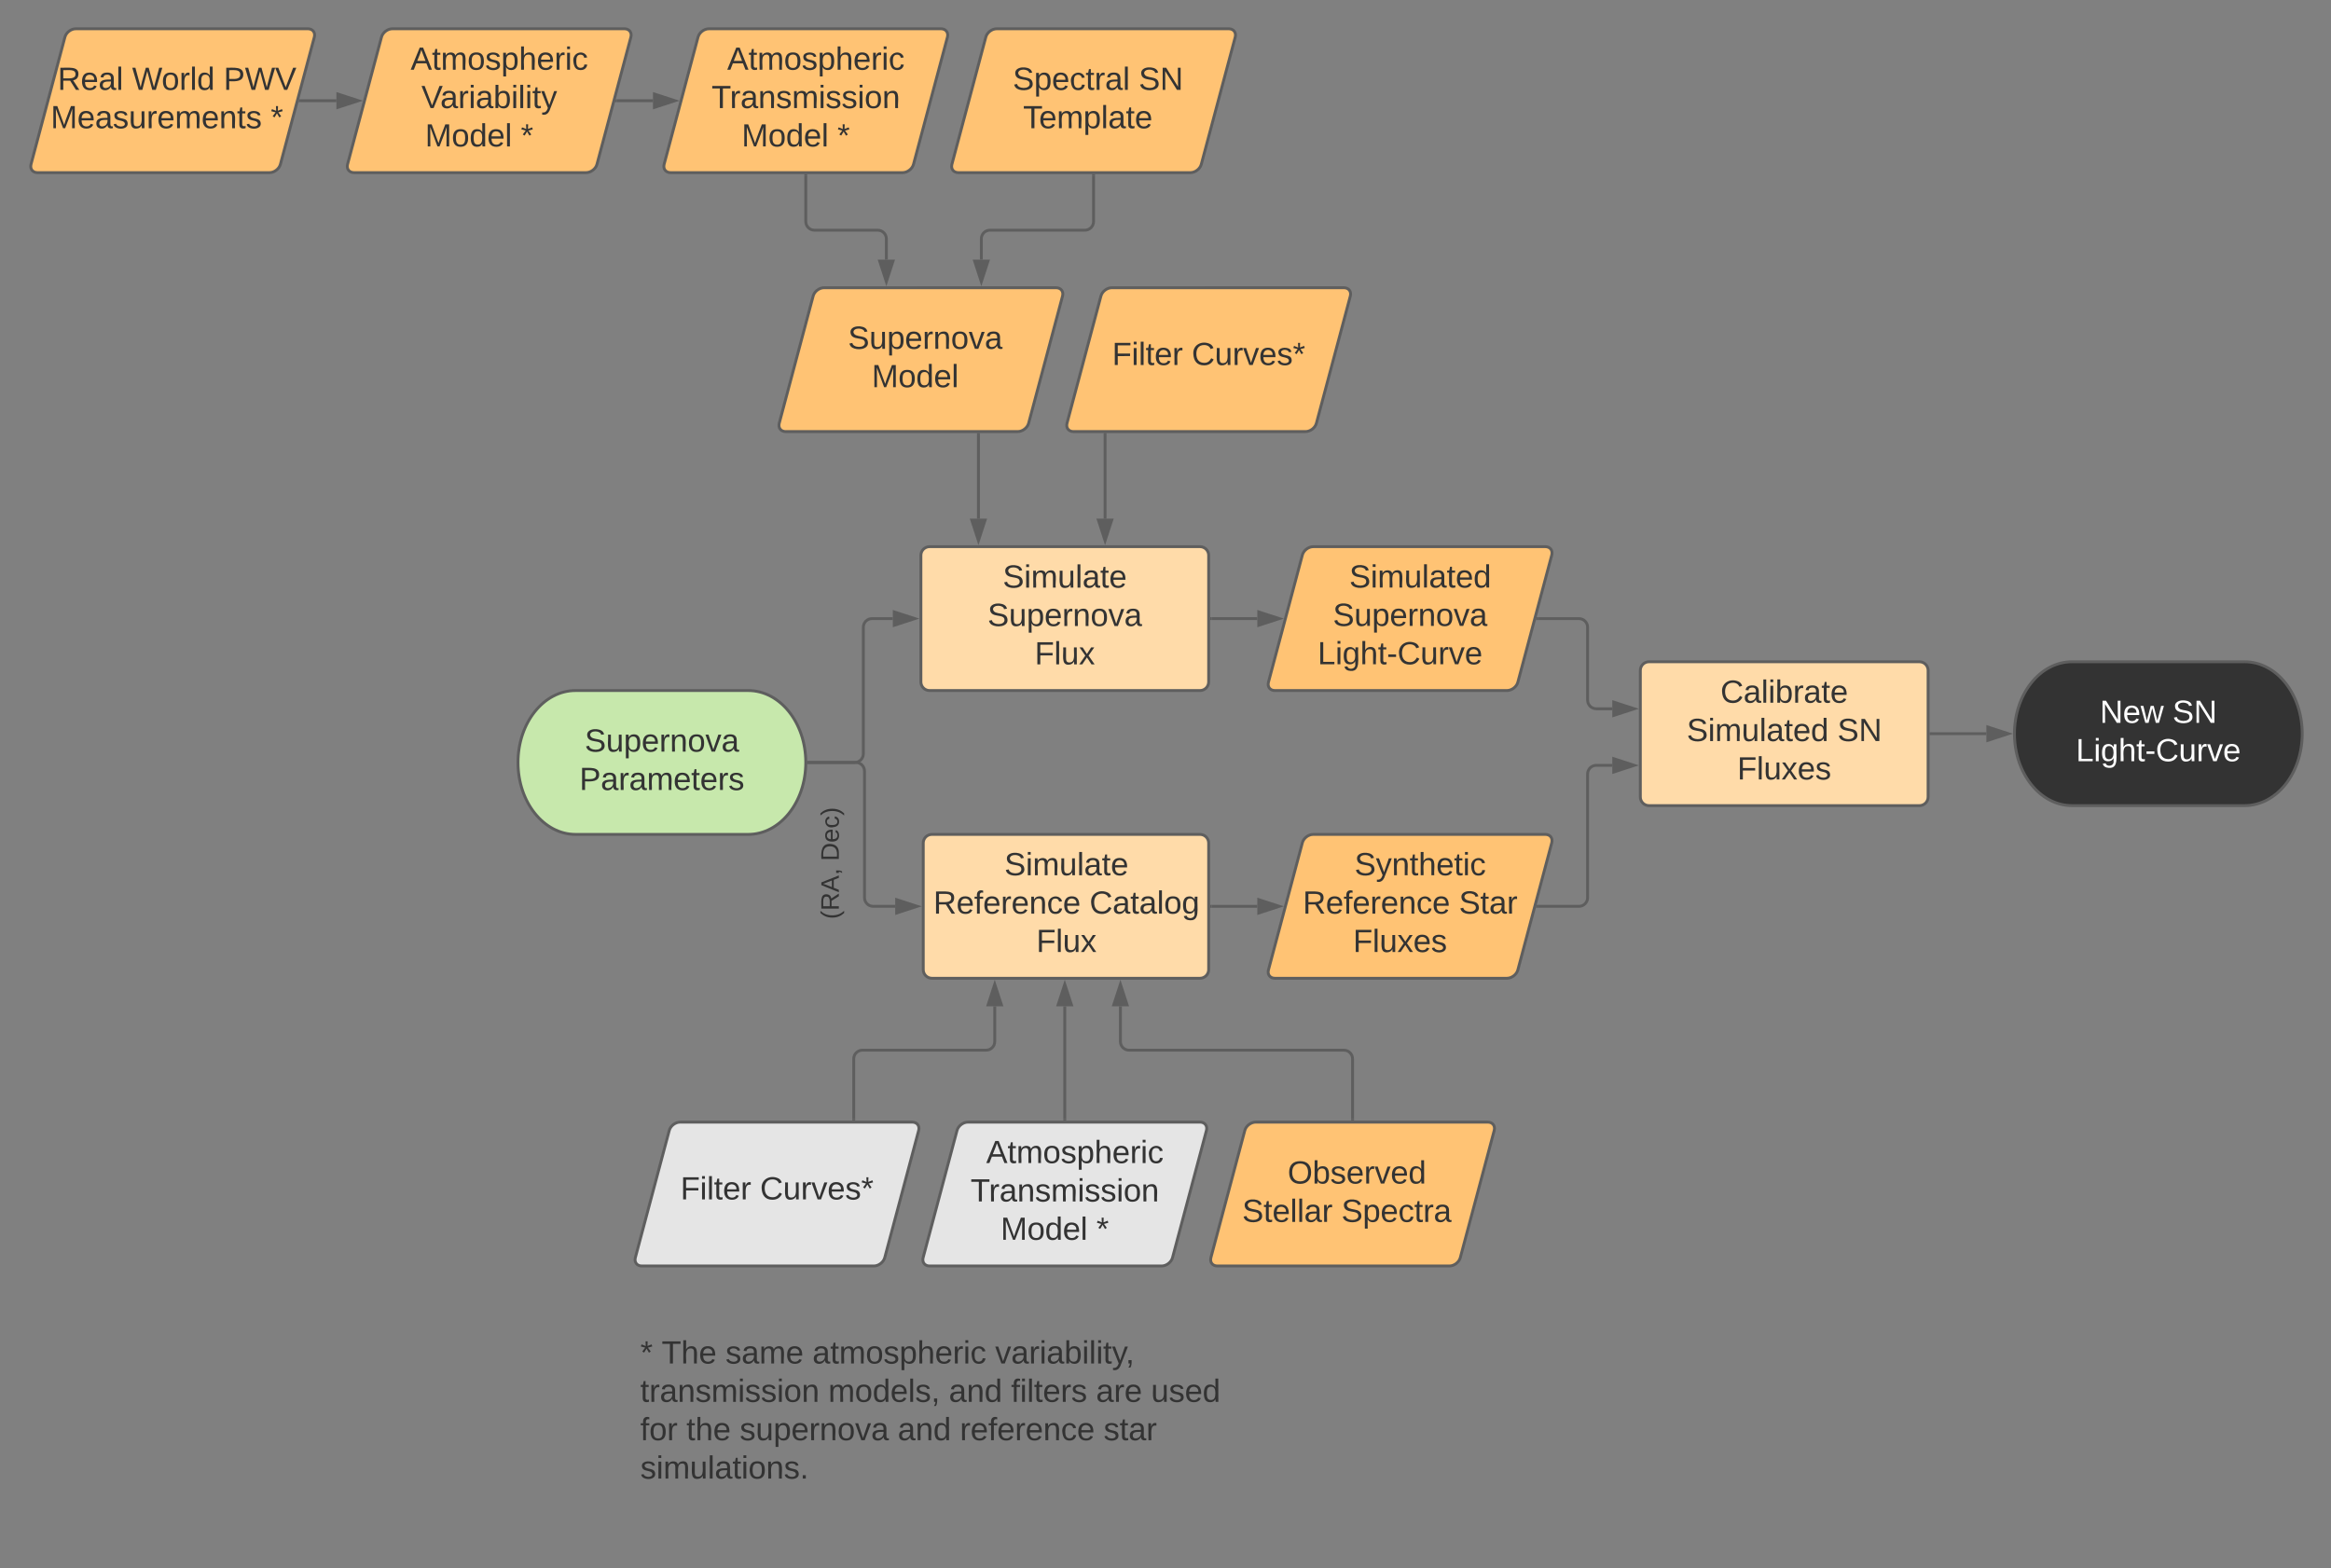 <svg xmlns="http://www.w3.org/2000/svg" xmlns:xlink="http://www.w3.org/1999/xlink" xmlns:lucid="lucid" width="1620" height="1090"><rect width="100%" height="100%" fill="#808080" stroke="none"/><g transform="translate(-140 -1520)" lucid:page-tab-id="1rd3XciQznUB"><path d="M705.12 1725.8c.85-3.2 4.23-5.8 7.55-5.8H874c3.3 0 5.3 2.6 4.45 5.8l-23.57 88.4c-.85 3.2-4.23 5.8-7.55 5.8H686c-3.3 0-5.3-2.6-4.45-5.8z" stroke="#5e5e5e" stroke-width="2" fill="#ffc374"/><use xlink:href="#a" transform="matrix(1,0,0,1,685,1725) translate(44.332 37.465)"/><use xlink:href="#b" transform="matrix(1,0,0,1,685,1725) translate(60.82 64.132)"/><path d="M820 1822v58.5" stroke="#5e5e5e" stroke-width="2" fill="none"/><path d="M821 1822.03h-2V1821h2z" fill="#5e5e5e"/><path d="M820 1895.76l-4.64-14.26h9.28z" stroke="#5e5e5e" stroke-width="2" fill="#5e5e5e"/><path d="M825.12 1545.8c.85-3.2 4.23-5.8 7.55-5.8H994c3.3 0 5.3 2.6 4.45 5.8l-23.57 88.4c-.85 3.2-4.23 5.8-7.55 5.8H806c-3.3 0-5.3-2.6-4.45-5.8z" stroke="#5e5e5e" stroke-width="2" fill="#ffc374"/><use xlink:href="#c" transform="matrix(1,0,0,1,805,1545) translate(38.838 37.465)"/><use xlink:href="#d" transform="matrix(1,0,0,1,805,1545) translate(126.369 37.465)"/><use xlink:href="#e" transform="matrix(1,0,0,1,805,1545) translate(46.036 64.132)"/><path d="M900 1642v32c0 3.3-2.7 6-6 6h-66c-3.3 0-6 2.7-6 6v14.5" stroke="#5e5e5e" stroke-width="2" fill="none"/><path d="M901 1642.03h-2V1641h2z" fill="#5e5e5e"/><path d="M822 1715.76l-4.64-14.26h9.28z" stroke="#5e5e5e" stroke-width="2" fill="#5e5e5e"/><path d="M781.64 2106c0-3.3 2.7-6 6-6H974c3.3 0 6 2.7 6 6v88c0 3.3-2.7 6-6 6H787.64c-3.3 0-6-2.7-6-6z" stroke="#5e5e5e" stroke-width="2" fill="#ffdba9"/><use xlink:href="#f" transform="matrix(1,0,0,1,786.644,2105) translate(51.383 23.403)"/><use xlink:href="#g" transform="matrix(1,0,0,1,786.644,2105) translate(2.031 50.069)"/><use xlink:href="#h" transform="matrix(1,0,0,1,786.644,2105) translate(110.549 50.069)"/><use xlink:href="#i" transform="matrix(1,0,0,1,786.644,2105) translate(73.574 76.736)"/><path d="M780 1906c0-3.3 2.7-6 6-6h188c3.3 0 6 2.7 6 6v88c0 3.3-2.7 6-6 6H786c-3.3 0-6-2.7-6-6z" stroke="#5e5e5e" stroke-width="2" fill="#ffdba9"/><use xlink:href="#j" transform="matrix(1,0,0,1,785,1905) translate(51.883 23.465)"/><use xlink:href="#k" transform="matrix(1,0,0,1,785,1905) translate(41.327 50.132)"/><use xlink:href="#l" transform="matrix(1,0,0,1,785,1905) translate(74.074 76.799)"/><path d="M702 2050h32c3.3 0 6-2.7 6-6v-88c0-3.3 2.7-6 6-6h14.5" stroke="#5e5e5e" stroke-width="2" fill="none"/><path d="M702.03 2051h-1.08l.05-1-.03-1h1.06z" fill="#5e5e5e"/><path d="M775.76 1950l-14.26 4.64v-9.28z" stroke="#5e5e5e" stroke-width="2" fill="#5e5e5e"/><path d="M1280 1986c0-3.3 2.7-6 6-6h188c3.3 0 6 2.7 6 6v88c0 3.3-2.7 6-6 6h-188c-3.3 0-6-2.7-6-6z" stroke="#5e5e5e" stroke-width="2" fill="#ffdba9"/><use xlink:href="#m" transform="matrix(1,0,0,1,1285,1985) translate(50.679 23.465)"/><use xlink:href="#n" transform="matrix(1,0,0,1,1285,1985) translate(27.222 50.132)"/><use xlink:href="#o" transform="matrix(1,0,0,1,1285,1985) translate(131.975 50.132)"/><use xlink:href="#p" transform="matrix(1,0,0,1,1285,1985) translate(62.346 76.799)"/><path d="M982 1950h31.8" stroke="#5e5e5e" stroke-width="2" fill="none"/><path d="M982.03 1951H981v-2h1.03z" fill="#5e5e5e"/><path d="M1029.06 1950l-14.26 4.64v-9.28z" stroke="#5e5e5e" stroke-width="2" fill="#5e5e5e"/><path d="M1208.7 2150h28.65c3.3 0 6-2.7 6-6v-86c0-3.3 2.7-6 6-6h11.15" stroke="#5e5e5e" stroke-width="2" fill="none"/><path d="M1208.73 2151h-1.3l.54-2h.76z" fill="#5e5e5e"/><path d="M1275.76 2052l-14.26 4.64v-9.28z" stroke="#5e5e5e" stroke-width="2" fill="#5e5e5e"/><path d="M1700 1980c22.1 0 40 22.4 40 50s-17.9 50-40 50h-120c-22.1 0-40-22.4-40-50s17.9-50 40-50z" stroke="#5e5e5e" stroke-width="2" fill="#333"/><use xlink:href="#q" transform="matrix(1,0,0,1,1545,1985) translate(54.357 37.465)"/><use xlink:href="#r" transform="matrix(1,0,0,1,1545,1985) translate(104.851 37.465)"/><use xlink:href="#s" transform="matrix(1,0,0,1,1545,1985) translate(37.721 64.132)"/><path d="M1482 2030h38.5" stroke="#5e5e5e" stroke-width="2" fill="none"/><path d="M1482.03 2031H1481v-2h1.03z" fill="#5e5e5e"/><path d="M1535.76 2030l-14.26 4.64v-9.28z" stroke="#5e5e5e" stroke-width="2" fill="#5e5e5e"/><path d="M1045.12 2105.8c.85-3.2 4.23-5.8 7.55-5.8H1214c3.3 0 5.3 2.6 4.45 5.8l-23.57 88.4c-.85 3.2-4.23 5.8-7.55 5.8H1026c-3.3 0-5.3-2.6-4.45-5.8z" stroke="#5e5e5e" stroke-width="2" fill="#ffc374"/><use xlink:href="#t" transform="matrix(1,0,0,1,1025,2105) translate(56.357 23.403)"/><use xlink:href="#g" transform="matrix(1,0,0,1,1025,2105) translate(20.406 50.069)"/><use xlink:href="#u" transform="matrix(1,0,0,1,1025,2105) translate(128.925 50.069)"/><use xlink:href="#p" transform="matrix(1,0,0,1,1025,2105) translate(55.351 76.736)"/><path d="M982 2150h31.8" stroke="#5e5e5e" stroke-width="2" fill="none"/><path d="M982.03 2151H981v-2h1.03z" fill="#5e5e5e"/><path d="M1029.06 2150l-14.26 4.64v-9.28z" stroke="#5e5e5e" stroke-width="2" fill="#5e5e5e"/><path d="M1045.12 1905.8c.85-3.2 4.23-5.8 7.55-5.8H1214c3.3 0 5.3 2.6 4.45 5.8l-23.57 88.4c-.85 3.2-4.23 5.8-7.55 5.8H1026c-3.3 0-5.3-2.6-4.45-5.8z" stroke="#5e5e5e" stroke-width="2" fill="#ffc374"/><use xlink:href="#v" transform="matrix(1,0,0,1,1025,1905) translate(52.715 23.403)"/><use xlink:href="#w" transform="matrix(1,0,0,1,1025,1905) translate(41.332 50.069)"/><use xlink:href="#x" transform="matrix(1,0,0,1,1025,1905) translate(30.721 76.736)"/><path d="M1208.7 1950h28.65c3.3 0 6 2.7 6 6v50.67c0 3.3 2.7 6 6 6h11.15" stroke="#5e5e5e" stroke-width="2" fill="none"/><path d="M1208.73 1951h-1.3l.54-2h.76z" fill="#5e5e5e"/><path d="M1275.76 2012.67l-14.26 4.63v-9.27z" stroke="#5e5e5e" stroke-width="2" fill="#5e5e5e"/><path d="M405.12 1545.8c.85-3.2 4.23-5.8 7.55-5.8H574c3.3 0 5.3 2.6 4.45 5.8l-23.57 88.4c-.85 3.2-4.23 5.8-7.55 5.8H386c-3.3 0-5.3-2.6-4.45-5.8z" stroke="#5e5e5e" stroke-width="2" fill="#ffc374"/><use xlink:href="#y" transform="matrix(1,0,0,1,385,1545) translate(40.369 23.465)"/><use xlink:href="#z" transform="matrix(1,0,0,1,385,1545) translate(47.845 50.132)"/><use xlink:href="#A" transform="matrix(1,0,0,1,385,1545) translate(50.412 76.799)"/><use xlink:href="#B" transform="matrix(1,0,0,1,385,1545) translate(116.956 76.799)"/><path d="M568.7 1590h25.1" stroke="#5e5e5e" stroke-width="2" fill="none"/><path d="M568.73 1591h-1.3l.54-2h.76z" fill="#5e5e5e"/><path d="M609.06 1590l-14.26 4.64v-9.28z" stroke="#5e5e5e" stroke-width="2" fill="#5e5e5e"/><path d="M702 2050h32.82c3.32 0 6 2.7 6 6v88c0 3.3 2.7 6 6 6h15.32" stroke="#5e5e5e" stroke-width="2" fill="none"/><path d="M702.03 2051h-1.08l.05-1-.03-1h1.06z" fill="#5e5e5e"/><path d="M777.4 2150l-14.26 4.64v-9.28z" stroke="#5e5e5e" stroke-width="2" fill="#5e5e5e"/><path d="M706 2180c-3.3 0-6-2.7-6-6v-108c0-3.3 2.7-6 6-6h28c3.3 0 6 2.7 6 6v108c0 3.3-2.7 6-6 6z" stroke="#000" stroke-opacity="0" stroke-width="2" fill="#fff" fill-opacity="0"/><use xlink:href="#C" transform="matrix(6.123233995736766e-17,-1,1,6.123233995736766e-17,705,2175) translate(16.086 17.972)"/><use xlink:href="#D" transform="matrix(6.123233995736766e-17,-1,1,6.123233995736766e-17,705,2175) translate(56.481 17.972)"/><path d="M660 2000c22.1 0 40 22.4 40 50s-17.9 50-40 50H540c-22.1 0-40-22.4-40-50s17.9-50 40-50z" stroke="#5e5e5e" stroke-width="2" fill="#c7e8ac"/><use xlink:href="#a" transform="matrix(1,0,0,1,505,2005) translate(41.332 37.465)"/><use xlink:href="#E" transform="matrix(1,0,0,1,505,2005) translate(37.69 64.132)"/><path d="M1005.12 2305.8c.85-3.2 4.23-5.8 7.55-5.8H1174c3.3 0 5.3 2.6 4.45 5.8l-23.57 88.4c-.85 3.2-4.23 5.8-7.55 5.8H986c-3.3 0-5.3-2.6-4.45-5.8z" stroke="#5e5e5e" stroke-width="2" fill="#ffc374"/><use xlink:href="#F" transform="matrix(1,0,0,1,985,2305) translate(49.888 37.684)"/><use xlink:href="#G" transform="matrix(1,0,0,1,985,2305) translate(18.289 64.351)"/><use xlink:href="#H" transform="matrix(1,0,0,1,985,2305) translate(87.24 64.351)"/><path d="M1080 2298v-42c0-3.3-2.7-6-6-6H924.67c-3.32 0-6-2.7-6-6v-24.5" stroke="#5e5e5e" stroke-width="2" fill="none"/><path d="M1081 2299h-2v-1.03h2z" fill="#5e5e5e"/><path d="M918.67 2204.24l4.63 14.26h-9.27z" stroke="#5e5e5e" stroke-width="2" fill="#5e5e5e"/><path d="M580 2426c0-3.3 2.7-6 6-6h428c3.3 0 6 2.7 6 6v158c0 3.3-2.7 6-6 6H586c-3.3 0-6-2.7-6-6z" stroke="#000" stroke-opacity="0" stroke-width="2" fill="#fff" fill-opacity="0"/><use xlink:href="#I" transform="matrix(1,0,0,1,585,2425) translate(0 42.778)"/><use xlink:href="#J" transform="matrix(1,0,0,1,585,2425) translate(14.815 42.778)"/><use xlink:href="#K" transform="matrix(1,0,0,1,585,2425) translate(59.198 42.778)"/><use xlink:href="#L" transform="matrix(1,0,0,1,585,2425) translate(119.63 42.778)"/><use xlink:href="#M" transform="matrix(1,0,0,1,585,2425) translate(246.605 42.778)"/><use xlink:href="#N" transform="matrix(1,0,0,1,585,2425) translate(0 69.444)"/><use xlink:href="#O" transform="matrix(1,0,0,1,585,2425) translate(130.617 69.444)"/><use xlink:href="#P" transform="matrix(1,0,0,1,585,2425) translate(214.444 69.444)"/><use xlink:href="#Q" transform="matrix(1,0,0,1,585,2425) translate(257.654 69.444)"/><use xlink:href="#R" transform="matrix(1,0,0,1,585,2425) translate(316.728 69.444)"/><use xlink:href="#S" transform="matrix(1,0,0,1,585,2425) translate(354.938 69.444)"/><use xlink:href="#T" transform="matrix(1,0,0,1,585,2425) translate(0 96.111)"/><use xlink:href="#U" transform="matrix(1,0,0,1,585,2425) translate(32.037 96.111)"/><use xlink:href="#V" transform="matrix(1,0,0,1,585,2425) translate(69.074 96.111)"/><use xlink:href="#P" transform="matrix(1,0,0,1,585,2425) translate(178.889 96.111)"/><use xlink:href="#W" transform="matrix(1,0,0,1,585,2425) translate(222.099 96.111)"/><use xlink:href="#X" transform="matrix(1,0,0,1,585,2425) translate(321.975 96.111)"/><use xlink:href="#Y" transform="matrix(1,0,0,1,585,2425) translate(0 122.778)"/><path d="M805.12 2305.8c.85-3.2 4.23-5.8 7.55-5.8H974c3.3 0 5.3 2.6 4.45 5.8l-23.57 88.4c-.85 3.2-4.23 5.8-7.55 5.8H786c-3.3 0-5.3-2.6-4.45-5.8z" stroke="#5e5e5e" stroke-width="2" fill="#e5e5e5"/><g><use xlink:href="#Z" transform="matrix(1,0,0,1,785,2305) translate(40.369 23.465)"/><use xlink:href="#aa" transform="matrix(1,0,0,1,785,2305) translate(29.511 50.132)"/><use xlink:href="#ab" transform="matrix(1,0,0,1,785,2305) translate(50.412 76.799)"/><use xlink:href="#B" transform="matrix(1,0,0,1,785,2305) translate(116.956 76.799)"/></g><path d="M880 2298v-78.5" stroke="#5e5e5e" stroke-width="2" fill="none"/><path d="M881 2299h-2v-1.03h2z" fill="#5e5e5e"/><path d="M880 2204.24l4.64 14.26h-9.28z" stroke="#5e5e5e" stroke-width="2" fill="#5e5e5e"/><path d="M625.12 1545.8c.85-3.2 4.23-5.8 7.55-5.8H794c3.3 0 5.3 2.6 4.45 5.8l-23.57 88.4c-.85 3.2-4.23 5.8-7.55 5.8H606c-3.3 0-5.3-2.6-4.45-5.8z" stroke="#5e5e5e" stroke-width="2" fill="#ffc374"/><g><use xlink:href="#Z" transform="matrix(1,0,0,1,605,1545) translate(40.369 23.465)"/><use xlink:href="#aa" transform="matrix(1,0,0,1,605,1545) translate(29.511 50.132)"/><use xlink:href="#ab" transform="matrix(1,0,0,1,605,1545) translate(50.412 76.799)"/><use xlink:href="#B" transform="matrix(1,0,0,1,605,1545) translate(116.956 76.799)"/></g><path d="M185.12 1545.8c.85-3.2 4.23-5.8 7.55-5.8H354c3.3 0 5.3 2.6 4.45 5.8l-23.57 88.4c-.85 3.2-4.23 5.8-7.55 5.8H166c-3.3 0-5.3-2.6-4.45-5.8z" stroke="#5e5e5e" stroke-width="2" fill="#ffc374"/><g><use xlink:href="#ac" transform="matrix(1,0,0,1,165,1545) translate(15.073 37.465)"/><use xlink:href="#ad" transform="matrix(1,0,0,1,165,1545) translate(66.801 37.465)"/><use xlink:href="#ae" transform="matrix(1,0,0,1,165,1545) translate(130.382 37.465)"/><use xlink:href="#af" transform="matrix(1,0,0,1,165,1545) translate(10.233 64.132)"/><use xlink:href="#ag" transform="matrix(1,0,0,1,165,1545) translate(163.135 64.132)"/></g><path d="M348.7 1590h25.1" stroke="#5e5e5e" stroke-width="2" fill="none"/><path d="M348.73 1591h-1.3l.54-2h.76z" fill="#5e5e5e"/><path d="M389.06 1590l-14.26 4.64v-9.28z" stroke="#5e5e5e" stroke-width="2" fill="#5e5e5e"/><path d="M700 1642v32c0 3.3 2.7 6 6 6h44c3.3 0 6 2.7 6 6v14.5" stroke="#5e5e5e" stroke-width="2" fill="none"/><path d="M701 1642.03h-2V1641h2z" fill="#5e5e5e"/><path d="M756 1715.76l-4.64-14.26h9.28z" stroke="#5e5e5e" stroke-width="2" fill="#5e5e5e"/><path d="M905.12 1725.8c.85-3.2 4.23-5.8 7.55-5.8H1074c3.3 0 5.3 2.6 4.45 5.8l-23.57 88.4c-.85 3.2-4.23 5.8-7.55 5.8H886c-3.3 0-5.3-2.6-4.45-5.8z" stroke="#5e5e5e" stroke-width="2" fill="#ffc374"/><g><use xlink:href="#ah" transform="matrix(1,0,0,1,885,1725) translate(27.906 48.715)"/><use xlink:href="#ai" transform="matrix(1,0,0,1,885,1725) translate(83.215 48.715)"/></g><path d="M908 1822v58.5" stroke="#5e5e5e" stroke-width="2" fill="none"/><path d="M909 1822.03h-2V1821h2z" fill="#5e5e5e"/><path d="M908 1895.76l-4.64-14.26h9.28z" stroke="#5e5e5e" stroke-width="2" fill="#5e5e5e"/><path d="M605.12 2305.8c.85-3.2 4.23-5.8 7.55-5.8H774c3.3 0 5.3 2.6 4.45 5.8l-23.57 88.4c-.85 3.2-4.23 5.8-7.55 5.8H586c-3.3 0-5.3-2.6-4.45-5.8z" stroke="#5e5e5e" stroke-width="2" fill="#e5e5e5"/><g><use xlink:href="#ah" transform="matrix(1,0,0,1,585,2305) translate(27.906 48.715)"/><use xlink:href="#ai" transform="matrix(1,0,0,1,585,2305) translate(83.215 48.715)"/></g><path d="M733.33 2298v-42c0-3.3 2.7-6 6-6h86c3.32 0 6-2.7 6-6v-24.5" stroke="#5e5e5e" stroke-width="2" fill="none"/><path d="M734.33 2299h-2v-1.03h2z" fill="#5e5e5e"/><path d="M831.33 2204.24l4.64 14.26h-9.27z" stroke="#5e5e5e" stroke-width="2" fill="#5e5e5e"/><defs><path fill="#333" d="M185-189c-5-48-123-54-124 2 14 75 158 14 163 119 3 78-121 87-175 55-17-10-28-26-33-46l33-7c5 56 141 63 141-1 0-78-155-14-162-118-5-82 145-84 179-34 5 7 8 16 11 25" id="aj"/><path fill="#333" d="M84 4C-5 8 30-112 23-190h32v120c0 31 7 50 39 49 72-2 45-101 50-169h31l1 190h-30c-1-10 1-25-2-33-11 22-28 36-60 37" id="ak"/><path fill="#333" d="M115-194c55 1 70 41 70 98S169 2 115 4C84 4 66-9 55-30l1 105H24l-1-265h31l2 30c10-21 28-34 59-34zm-8 174c40 0 45-34 45-75s-6-73-45-74c-42 0-51 32-51 76 0 43 10 73 51 73" id="al"/><path fill="#333" d="M100-194c63 0 86 42 84 106H49c0 40 14 67 53 68 26 1 43-12 49-29l28 8c-11 28-37 45-77 45C44 4 14-33 15-96c1-61 26-98 85-98zm52 81c6-60-76-77-97-28-3 7-6 17-6 28h103" id="am"/><path fill="#333" d="M114-163C36-179 61-72 57 0H25l-1-190h30c1 12-1 29 2 39 6-27 23-49 58-41v29" id="an"/><path fill="#333" d="M117-194c89-4 53 116 60 194h-32v-121c0-31-8-49-39-48C34-167 62-67 57 0H25l-1-190h30c1 10-1 24 2 32 11-22 29-35 61-36" id="ao"/><path fill="#333" d="M100-194c62-1 85 37 85 99 1 63-27 99-86 99S16-35 15-95c0-66 28-99 85-99zM99-20c44 1 53-31 53-75 0-43-8-75-51-75s-53 32-53 75 10 74 51 75" id="ap"/><path fill="#333" d="M108 0H70L1-190h34L89-25l56-165h34" id="aq"/><path fill="#333" d="M141-36C126-15 110 5 73 4 37 3 15-17 15-53c-1-64 63-63 125-63 3-35-9-54-41-54-24 1-41 7-42 31l-33-3c5-37 33-52 76-52 45 0 72 20 72 64v82c-1 20 7 32 28 27v20c-31 9-61-2-59-35zM48-53c0 20 12 33 32 33 41-3 63-29 60-74-43 2-92-5-92 41" id="ar"/><g id="a"><use transform="matrix(0.062,0,0,0.062,0,0)" xlink:href="#aj"/><use transform="matrix(0.062,0,0,0.062,14.815,0)" xlink:href="#ak"/><use transform="matrix(0.062,0,0,0.062,27.16,0)" xlink:href="#al"/><use transform="matrix(0.062,0,0,0.062,39.506,0)" xlink:href="#am"/><use transform="matrix(0.062,0,0,0.062,51.852,0)" xlink:href="#an"/><use transform="matrix(0.062,0,0,0.062,59.198,0)" xlink:href="#ao"/><use transform="matrix(0.062,0,0,0.062,71.543,0)" xlink:href="#ap"/><use transform="matrix(0.062,0,0,0.062,83.889,0)" xlink:href="#aq"/><use transform="matrix(0.062,0,0,0.062,95,0)" xlink:href="#ar"/></g><path fill="#333" d="M240 0l2-218c-23 76-54 145-80 218h-23L58-218 59 0H30v-248h44l77 211c21-75 51-140 76-211h43V0h-30" id="as"/><path fill="#333" d="M85-194c31 0 48 13 60 33l-1-100h32l1 261h-30c-2-10 0-23-3-31C134-8 116 4 85 4 32 4 16-35 15-94c0-66 23-100 70-100zm9 24c-40 0-46 34-46 75 0 40 6 74 45 74 42 0 51-32 51-76 0-42-9-74-50-73" id="at"/><path fill="#333" d="M24 0v-261h32V0H24" id="au"/><g id="b"><use transform="matrix(0.062,0,0,0.062,0,0)" xlink:href="#as"/><use transform="matrix(0.062,0,0,0.062,18.457,0)" xlink:href="#ap"/><use transform="matrix(0.062,0,0,0.062,30.802,0)" xlink:href="#at"/><use transform="matrix(0.062,0,0,0.062,43.148,0)" xlink:href="#am"/><use transform="matrix(0.062,0,0,0.062,55.494,0)" xlink:href="#au"/></g><path fill="#333" d="M96-169c-40 0-48 33-48 73s9 75 48 75c24 0 41-14 43-38l32 2c-6 37-31 61-74 61-59 0-76-41-82-99-10-93 101-131 147-64 4 7 5 14 7 22l-32 3c-4-21-16-35-41-35" id="av"/><path fill="#333" d="M59-47c-2 24 18 29 38 22v24C64 9 27 4 27-40v-127H5v-23h24l9-43h21v43h35v23H59v120" id="aw"/><g id="c"><use transform="matrix(0.062,0,0,0.062,0,0)" xlink:href="#aj"/><use transform="matrix(0.062,0,0,0.062,14.815,0)" xlink:href="#al"/><use transform="matrix(0.062,0,0,0.062,27.16,0)" xlink:href="#am"/><use transform="matrix(0.062,0,0,0.062,39.506,0)" xlink:href="#av"/><use transform="matrix(0.062,0,0,0.062,50.617,0)" xlink:href="#aw"/><use transform="matrix(0.062,0,0,0.062,56.79,0)" xlink:href="#an"/><use transform="matrix(0.062,0,0,0.062,64.136,0)" xlink:href="#ar"/><use transform="matrix(0.062,0,0,0.062,76.481,0)" xlink:href="#au"/></g><path fill="#333" d="M190 0L58-211 59 0H30v-248h39L202-35l-2-213h31V0h-41" id="ax"/><g id="d"><use transform="matrix(0.062,0,0,0.062,0,0)" xlink:href="#aj"/><use transform="matrix(0.062,0,0,0.062,14.815,0)" xlink:href="#ax"/></g><path fill="#333" d="M127-220V0H93v-220H8v-28h204v28h-85" id="ay"/><path fill="#333" d="M210-169c-67 3-38 105-44 169h-31v-121c0-29-5-50-35-48C34-165 62-65 56 0H25l-1-190h30c1 10-1 24 2 32 10-44 99-50 107 0 11-21 27-35 58-36 85-2 47 119 55 194h-31v-121c0-29-5-49-35-48" id="az"/><g id="e"><use transform="matrix(0.062,0,0,0.062,0,0)" xlink:href="#ay"/><use transform="matrix(0.062,0,0,0.062,11.049,0)" xlink:href="#am"/><use transform="matrix(0.062,0,0,0.062,23.395,0)" xlink:href="#az"/><use transform="matrix(0.062,0,0,0.062,41.852,0)" xlink:href="#al"/><use transform="matrix(0.062,0,0,0.062,54.198,0)" xlink:href="#au"/><use transform="matrix(0.062,0,0,0.062,59.074,0)" xlink:href="#ar"/><use transform="matrix(0.062,0,0,0.062,71.42,0)" xlink:href="#aw"/><use transform="matrix(0.062,0,0,0.062,77.593,0)" xlink:href="#am"/></g><path fill="#333" d="M24-231v-30h32v30H24zM24 0v-190h32V0H24" id="aA"/><g id="f"><use transform="matrix(0.062,0,0,0.062,0,0)" xlink:href="#aj"/><use transform="matrix(0.062,0,0,0.062,14.815,0)" xlink:href="#aA"/><use transform="matrix(0.062,0,0,0.062,19.691,0)" xlink:href="#az"/><use transform="matrix(0.062,0,0,0.062,38.148,0)" xlink:href="#ak"/><use transform="matrix(0.062,0,0,0.062,50.494,0)" xlink:href="#au"/><use transform="matrix(0.062,0,0,0.062,55.37,0)" xlink:href="#ar"/><use transform="matrix(0.062,0,0,0.062,67.716,0)" xlink:href="#aw"/><use transform="matrix(0.062,0,0,0.062,73.889,0)" xlink:href="#am"/></g><path fill="#333" d="M233-177c-1 41-23 64-60 70L243 0h-38l-65-103H63V0H30v-248c88 3 205-21 203 71zM63-129c60-2 137 13 137-47 0-61-80-42-137-45v92" id="aB"/><path fill="#333" d="M101-234c-31-9-42 10-38 44h38v23H63V0H32v-167H5v-23h27c-7-52 17-82 69-68v24" id="aC"/><g id="g"><use transform="matrix(0.062,0,0,0.062,0,0)" xlink:href="#aB"/><use transform="matrix(0.062,0,0,0.062,15.988,0)" xlink:href="#am"/><use transform="matrix(0.062,0,0,0.062,28.333,0)" xlink:href="#aC"/><use transform="matrix(0.062,0,0,0.062,34.506,0)" xlink:href="#am"/><use transform="matrix(0.062,0,0,0.062,46.852,0)" xlink:href="#an"/><use transform="matrix(0.062,0,0,0.062,54.198,0)" xlink:href="#am"/><use transform="matrix(0.062,0,0,0.062,66.543,0)" xlink:href="#ao"/><use transform="matrix(0.062,0,0,0.062,78.889,0)" xlink:href="#av"/><use transform="matrix(0.062,0,0,0.062,90,0)" xlink:href="#am"/></g><path fill="#333" d="M212-179c-10-28-35-45-73-45-59 0-87 40-87 99 0 60 29 101 89 101 43 0 62-24 78-52l27 14C228-24 195 4 139 4 59 4 22-46 18-125c-6-104 99-153 187-111 19 9 31 26 39 46" id="aD"/><path fill="#333" d="M177-190C167-65 218 103 67 71c-23-6-38-20-44-43l32-5c15 47 100 32 89-28v-30C133-14 115 1 83 1 29 1 15-40 15-95c0-56 16-97 71-98 29-1 48 16 59 35 1-10 0-23 2-32h30zM94-22c36 0 50-32 50-73 0-42-14-75-50-75-39 0-46 34-46 75s6 73 46 73" id="aE"/><g id="h"><use transform="matrix(0.062,0,0,0.062,0,0)" xlink:href="#aD"/><use transform="matrix(0.062,0,0,0.062,15.988,0)" xlink:href="#ar"/><use transform="matrix(0.062,0,0,0.062,28.333,0)" xlink:href="#aw"/><use transform="matrix(0.062,0,0,0.062,34.506,0)" xlink:href="#ar"/><use transform="matrix(0.062,0,0,0.062,46.852,0)" xlink:href="#au"/><use transform="matrix(0.062,0,0,0.062,51.728,0)" xlink:href="#ap"/><use transform="matrix(0.062,0,0,0.062,64.074,0)" xlink:href="#aE"/></g><path fill="#333" d="M63-220v92h138v28H63V0H30v-248h175v28H63" id="aF"/><path fill="#333" d="M141 0L90-78 38 0H4l68-98-65-92h35l48 74 47-74h35l-64 92 68 98h-35" id="aG"/><g id="i"><use transform="matrix(0.062,0,0,0.062,0,0)" xlink:href="#aF"/><use transform="matrix(0.062,0,0,0.062,13.519,0)" xlink:href="#au"/><use transform="matrix(0.062,0,0,0.062,18.395,0)" xlink:href="#ak"/><use transform="matrix(0.062,0,0,0.062,30.741,0)" xlink:href="#aG"/></g><g id="j"><use transform="matrix(0.062,0,0,0.062,0,0)" xlink:href="#aj"/><use transform="matrix(0.062,0,0,0.062,14.815,0)" xlink:href="#aA"/><use transform="matrix(0.062,0,0,0.062,19.691,0)" xlink:href="#az"/><use transform="matrix(0.062,0,0,0.062,38.148,0)" xlink:href="#ak"/><use transform="matrix(0.062,0,0,0.062,50.494,0)" xlink:href="#au"/><use transform="matrix(0.062,0,0,0.062,55.37,0)" xlink:href="#ar"/><use transform="matrix(0.062,0,0,0.062,67.716,0)" xlink:href="#aw"/><use transform="matrix(0.062,0,0,0.062,73.889,0)" xlink:href="#am"/></g><g id="k"><use transform="matrix(0.062,0,0,0.062,0,0)" xlink:href="#aj"/><use transform="matrix(0.062,0,0,0.062,14.815,0)" xlink:href="#ak"/><use transform="matrix(0.062,0,0,0.062,27.16,0)" xlink:href="#al"/><use transform="matrix(0.062,0,0,0.062,39.506,0)" xlink:href="#am"/><use transform="matrix(0.062,0,0,0.062,51.852,0)" xlink:href="#an"/><use transform="matrix(0.062,0,0,0.062,59.198,0)" xlink:href="#ao"/><use transform="matrix(0.062,0,0,0.062,71.543,0)" xlink:href="#ap"/><use transform="matrix(0.062,0,0,0.062,83.889,0)" xlink:href="#aq"/><use transform="matrix(0.062,0,0,0.062,95,0)" xlink:href="#ar"/></g><g id="l"><use transform="matrix(0.062,0,0,0.062,0,0)" xlink:href="#aF"/><use transform="matrix(0.062,0,0,0.062,13.519,0)" xlink:href="#au"/><use transform="matrix(0.062,0,0,0.062,18.395,0)" xlink:href="#ak"/><use transform="matrix(0.062,0,0,0.062,30.741,0)" xlink:href="#aG"/></g><path fill="#333" d="M115-194c53 0 69 39 70 98 0 66-23 100-70 100C84 3 66-7 56-30L54 0H23l1-261h32v101c10-23 28-34 59-34zm-8 174c40 0 45-34 45-75 0-40-5-75-45-74-42 0-51 32-51 76 0 43 10 73 51 73" id="aH"/><g id="m"><use transform="matrix(0.062,0,0,0.062,0,0)" xlink:href="#aD"/><use transform="matrix(0.062,0,0,0.062,15.988,0)" xlink:href="#ar"/><use transform="matrix(0.062,0,0,0.062,28.333,0)" xlink:href="#au"/><use transform="matrix(0.062,0,0,0.062,33.21,0)" xlink:href="#aA"/><use transform="matrix(0.062,0,0,0.062,38.086,0)" xlink:href="#aH"/><use transform="matrix(0.062,0,0,0.062,50.432,0)" xlink:href="#an"/><use transform="matrix(0.062,0,0,0.062,57.778,0)" xlink:href="#ar"/><use transform="matrix(0.062,0,0,0.062,70.123,0)" xlink:href="#aw"/><use transform="matrix(0.062,0,0,0.062,76.296,0)" xlink:href="#am"/></g><g id="n"><use transform="matrix(0.062,0,0,0.062,0,0)" xlink:href="#aj"/><use transform="matrix(0.062,0,0,0.062,14.815,0)" xlink:href="#aA"/><use transform="matrix(0.062,0,0,0.062,19.691,0)" xlink:href="#az"/><use transform="matrix(0.062,0,0,0.062,38.148,0)" xlink:href="#ak"/><use transform="matrix(0.062,0,0,0.062,50.494,0)" xlink:href="#au"/><use transform="matrix(0.062,0,0,0.062,55.37,0)" xlink:href="#ar"/><use transform="matrix(0.062,0,0,0.062,67.716,0)" xlink:href="#aw"/><use transform="matrix(0.062,0,0,0.062,73.889,0)" xlink:href="#am"/><use transform="matrix(0.062,0,0,0.062,86.235,0)" xlink:href="#at"/></g><g id="o"><use transform="matrix(0.062,0,0,0.062,0,0)" xlink:href="#aj"/><use transform="matrix(0.062,0,0,0.062,14.815,0)" xlink:href="#ax"/></g><path fill="#333" d="M135-143c-3-34-86-38-87 0 15 53 115 12 119 90S17 21 10-45l28-5c4 36 97 45 98 0-10-56-113-15-118-90-4-57 82-63 122-42 12 7 21 19 24 35" id="aI"/><g id="p"><use transform="matrix(0.062,0,0,0.062,0,0)" xlink:href="#aF"/><use transform="matrix(0.062,0,0,0.062,13.519,0)" xlink:href="#au"/><use transform="matrix(0.062,0,0,0.062,18.395,0)" xlink:href="#ak"/><use transform="matrix(0.062,0,0,0.062,30.741,0)" xlink:href="#aG"/><use transform="matrix(0.062,0,0,0.062,41.852,0)" xlink:href="#am"/><use transform="matrix(0.062,0,0,0.062,54.198,0)" xlink:href="#aI"/></g><path fill="#fff" d="M190 0L58-211 59 0H30v-248h39L202-35l-2-213h31V0h-41" id="aJ"/><path fill="#fff" d="M100-194c63 0 86 42 84 106H49c0 40 14 67 53 68 26 1 43-12 49-29l28 8c-11 28-37 45-77 45C44 4 14-33 15-96c1-61 26-98 85-98zm52 81c6-60-76-77-97-28-3 7-6 17-6 28h103" id="aK"/><path fill="#fff" d="M206 0h-36l-40-164L89 0H53L-1-190h32L70-26l43-164h34l41 164 42-164h31" id="aL"/><g id="q"><use transform="matrix(0.062,0,0,0.062,0,0)" xlink:href="#aJ"/><use transform="matrix(0.062,0,0,0.062,15.988,0)" xlink:href="#aK"/><use transform="matrix(0.062,0,0,0.062,28.333,0)" xlink:href="#aL"/></g><path fill="#fff" d="M185-189c-5-48-123-54-124 2 14 75 158 14 163 119 3 78-121 87-175 55-17-10-28-26-33-46l33-7c5 56 141 63 141-1 0-78-155-14-162-118-5-82 145-84 179-34 5 7 8 16 11 25" id="aM"/><g id="r"><use transform="matrix(0.062,0,0,0.062,0,0)" xlink:href="#aM"/><use transform="matrix(0.062,0,0,0.062,14.815,0)" xlink:href="#aJ"/></g><path fill="#fff" d="M30 0v-248h33v221h125V0H30" id="aN"/><path fill="#fff" d="M24-231v-30h32v30H24zM24 0v-190h32V0H24" id="aO"/><path fill="#fff" d="M177-190C167-65 218 103 67 71c-23-6-38-20-44-43l32-5c15 47 100 32 89-28v-30C133-14 115 1 83 1 29 1 15-40 15-95c0-56 16-97 71-98 29-1 48 16 59 35 1-10 0-23 2-32h30zM94-22c36 0 50-32 50-73 0-42-14-75-50-75-39 0-46 34-46 75s6 73 46 73" id="aP"/><path fill="#fff" d="M106-169C34-169 62-67 57 0H25v-261h32l-1 103c12-21 28-36 61-36 89 0 53 116 60 194h-32v-121c2-32-8-49-39-48" id="aQ"/><path fill="#fff" d="M59-47c-2 24 18 29 38 22v24C64 9 27 4 27-40v-127H5v-23h24l9-43h21v43h35v23H59v120" id="aR"/><path fill="#fff" d="M16-82v-28h88v28H16" id="aS"/><path fill="#fff" d="M212-179c-10-28-35-45-73-45-59 0-87 40-87 99 0 60 29 101 89 101 43 0 62-24 78-52l27 14C228-24 195 4 139 4 59 4 22-46 18-125c-6-104 99-153 187-111 19 9 31 26 39 46" id="aT"/><path fill="#fff" d="M84 4C-5 8 30-112 23-190h32v120c0 31 7 50 39 49 72-2 45-101 50-169h31l1 190h-30c-1-10 1-25-2-33-11 22-28 36-60 37" id="aU"/><path fill="#fff" d="M114-163C36-179 61-72 57 0H25l-1-190h30c1 12-1 29 2 39 6-27 23-49 58-41v29" id="aV"/><path fill="#fff" d="M108 0H70L1-190h34L89-25l56-165h34" id="aW"/><g id="s"><use transform="matrix(0.062,0,0,0.062,0,0)" xlink:href="#aN"/><use transform="matrix(0.062,0,0,0.062,12.346,0)" xlink:href="#aO"/><use transform="matrix(0.062,0,0,0.062,17.222,0)" xlink:href="#aP"/><use transform="matrix(0.062,0,0,0.062,29.568,0)" xlink:href="#aQ"/><use transform="matrix(0.062,0,0,0.062,41.914,0)" xlink:href="#aR"/><use transform="matrix(0.062,0,0,0.062,48.086,0)" xlink:href="#aS"/><use transform="matrix(0.062,0,0,0.062,55.432,0)" xlink:href="#aT"/><use transform="matrix(0.062,0,0,0.062,71.42,0)" xlink:href="#aU"/><use transform="matrix(0.062,0,0,0.062,83.765,0)" xlink:href="#aV"/><use transform="matrix(0.062,0,0,0.062,91.111,0)" xlink:href="#aW"/><use transform="matrix(0.062,0,0,0.062,102.222,0)" xlink:href="#aK"/></g><path fill="#333" d="M179-190L93 31C79 59 56 82 12 73V49c39 6 53-20 64-50L1-190h34L92-34l54-156h33" id="aX"/><path fill="#333" d="M106-169C34-169 62-67 57 0H25v-261h32l-1 103c12-21 28-36 61-36 89 0 53 116 60 194h-32v-121c2-32-8-49-39-48" id="aY"/><g id="t"><use transform="matrix(0.062,0,0,0.062,0,0)" xlink:href="#aj"/><use transform="matrix(0.062,0,0,0.062,14.815,0)" xlink:href="#aX"/><use transform="matrix(0.062,0,0,0.062,25.926,0)" xlink:href="#ao"/><use transform="matrix(0.062,0,0,0.062,38.272,0)" xlink:href="#aw"/><use transform="matrix(0.062,0,0,0.062,44.444,0)" xlink:href="#aY"/><use transform="matrix(0.062,0,0,0.062,56.79,0)" xlink:href="#am"/><use transform="matrix(0.062,0,0,0.062,69.136,0)" xlink:href="#aw"/><use transform="matrix(0.062,0,0,0.062,75.309,0)" xlink:href="#aA"/><use transform="matrix(0.062,0,0,0.062,80.185,0)" xlink:href="#av"/></g><g id="u"><use transform="matrix(0.062,0,0,0.062,0,0)" xlink:href="#aj"/><use transform="matrix(0.062,0,0,0.062,14.815,0)" xlink:href="#aw"/><use transform="matrix(0.062,0,0,0.062,20.988,0)" xlink:href="#ar"/><use transform="matrix(0.062,0,0,0.062,33.333,0)" xlink:href="#an"/></g><g id="v"><use transform="matrix(0.062,0,0,0.062,0,0)" xlink:href="#aj"/><use transform="matrix(0.062,0,0,0.062,14.815,0)" xlink:href="#aA"/><use transform="matrix(0.062,0,0,0.062,19.691,0)" xlink:href="#az"/><use transform="matrix(0.062,0,0,0.062,38.148,0)" xlink:href="#ak"/><use transform="matrix(0.062,0,0,0.062,50.494,0)" xlink:href="#au"/><use transform="matrix(0.062,0,0,0.062,55.37,0)" xlink:href="#ar"/><use transform="matrix(0.062,0,0,0.062,67.716,0)" xlink:href="#aw"/><use transform="matrix(0.062,0,0,0.062,73.889,0)" xlink:href="#am"/><use transform="matrix(0.062,0,0,0.062,86.235,0)" xlink:href="#at"/></g><g id="w"><use transform="matrix(0.062,0,0,0.062,0,0)" xlink:href="#aj"/><use transform="matrix(0.062,0,0,0.062,14.815,0)" xlink:href="#ak"/><use transform="matrix(0.062,0,0,0.062,27.16,0)" xlink:href="#al"/><use transform="matrix(0.062,0,0,0.062,39.506,0)" xlink:href="#am"/><use transform="matrix(0.062,0,0,0.062,51.852,0)" xlink:href="#an"/><use transform="matrix(0.062,0,0,0.062,59.198,0)" xlink:href="#ao"/><use transform="matrix(0.062,0,0,0.062,71.543,0)" xlink:href="#ap"/><use transform="matrix(0.062,0,0,0.062,83.889,0)" xlink:href="#aq"/><use transform="matrix(0.062,0,0,0.062,95,0)" xlink:href="#ar"/></g><path fill="#333" d="M30 0v-248h33v221h125V0H30" id="aZ"/><path fill="#333" d="M16-82v-28h88v28H16" id="ba"/><g id="x"><use transform="matrix(0.062,0,0,0.062,0,0)" xlink:href="#aZ"/><use transform="matrix(0.062,0,0,0.062,12.346,0)" xlink:href="#aA"/><use transform="matrix(0.062,0,0,0.062,17.222,0)" xlink:href="#aE"/><use transform="matrix(0.062,0,0,0.062,29.568,0)" xlink:href="#aY"/><use transform="matrix(0.062,0,0,0.062,41.914,0)" xlink:href="#aw"/><use transform="matrix(0.062,0,0,0.062,48.086,0)" xlink:href="#ba"/><use transform="matrix(0.062,0,0,0.062,55.432,0)" xlink:href="#aD"/><use transform="matrix(0.062,0,0,0.062,71.42,0)" xlink:href="#ak"/><use transform="matrix(0.062,0,0,0.062,83.765,0)" xlink:href="#an"/><use transform="matrix(0.062,0,0,0.062,91.111,0)" xlink:href="#aq"/><use transform="matrix(0.062,0,0,0.062,102.222,0)" xlink:href="#am"/></g><path fill="#333" d="M205 0l-28-72H64L36 0H1l101-248h38L239 0h-34zm-38-99l-47-123c-12 45-31 82-46 123h93" id="bb"/><g id="y"><use transform="matrix(0.062,0,0,0.062,0,0)" xlink:href="#bb"/><use transform="matrix(0.062,0,0,0.062,14.815,0)" xlink:href="#aw"/><use transform="matrix(0.062,0,0,0.062,20.988,0)" xlink:href="#az"/><use transform="matrix(0.062,0,0,0.062,39.444,0)" xlink:href="#ap"/><use transform="matrix(0.062,0,0,0.062,51.79,0)" xlink:href="#aI"/><use transform="matrix(0.062,0,0,0.062,62.901,0)" xlink:href="#al"/><use transform="matrix(0.062,0,0,0.062,75.247,0)" xlink:href="#aY"/><use transform="matrix(0.062,0,0,0.062,87.593,0)" xlink:href="#am"/><use transform="matrix(0.062,0,0,0.062,99.938,0)" xlink:href="#an"/><use transform="matrix(0.062,0,0,0.062,107.284,0)" xlink:href="#aA"/><use transform="matrix(0.062,0,0,0.062,112.16,0)" xlink:href="#av"/></g><path fill="#333" d="M137 0h-34L2-248h35l83 218 83-218h36" id="bc"/><g id="z"><use transform="matrix(0.062,0,0,0.062,0,0)" xlink:href="#bc"/><use transform="matrix(0.062,0,0,0.062,13.148,0)" xlink:href="#ar"/><use transform="matrix(0.062,0,0,0.062,25.494,0)" xlink:href="#an"/><use transform="matrix(0.062,0,0,0.062,32.84,0)" xlink:href="#aA"/><use transform="matrix(0.062,0,0,0.062,37.716,0)" xlink:href="#ar"/><use transform="matrix(0.062,0,0,0.062,50.062,0)" xlink:href="#aH"/><use transform="matrix(0.062,0,0,0.062,62.407,0)" xlink:href="#aA"/><use transform="matrix(0.062,0,0,0.062,67.284,0)" xlink:href="#au"/><use transform="matrix(0.062,0,0,0.062,72.16,0)" xlink:href="#aA"/><use transform="matrix(0.062,0,0,0.062,77.037,0)" xlink:href="#aw"/><use transform="matrix(0.062,0,0,0.062,83.21,0)" xlink:href="#aX"/></g><g id="A"><use transform="matrix(0.062,0,0,0.062,0,0)" xlink:href="#as"/><use transform="matrix(0.062,0,0,0.062,18.457,0)" xlink:href="#ap"/><use transform="matrix(0.062,0,0,0.062,30.802,0)" xlink:href="#at"/><use transform="matrix(0.062,0,0,0.062,43.148,0)" xlink:href="#am"/><use transform="matrix(0.062,0,0,0.062,55.494,0)" xlink:href="#au"/></g><path fill="#333" d="M80-196l47-18 7 23-49 13 32 44-20 13-27-46-27 45-21-12 33-44-49-13 8-23 47 19-2-53h23" id="bd"/><use transform="matrix(0.062,0,0,0.062,0,0)" xlink:href="#bd" id="B"/><path fill="#333" d="M87 75C49 33 22-17 22-94c0-76 28-126 65-167h31c-38 41-64 92-64 168S80 34 118 75H87" id="be"/><path fill="#333" d="M68-38c1 34 0 65-14 84H32c9-13 17-26 17-46H33v-38h35" id="bf"/><g id="C"><use transform="matrix(0.049,0,0,0.049,0,0)" xlink:href="#be"/><use transform="matrix(0.049,0,0,0.049,5.877,0)" xlink:href="#aB"/><use transform="matrix(0.049,0,0,0.049,18.667,0)" xlink:href="#bb"/><use transform="matrix(0.049,0,0,0.049,30.519,0)" xlink:href="#bf"/></g><path fill="#333" d="M30-248c118-7 216 8 213 122C240-48 200 0 122 0H30v-248zM63-27c89 8 146-16 146-99s-60-101-146-95v194" id="bg"/><path fill="#333" d="M33-261c38 41 65 92 65 168S71 34 33 75H2C39 34 66-17 66-93S39-220 2-261h31" id="bh"/><g id="D"><use transform="matrix(0.049,0,0,0.049,0,0)" xlink:href="#bg"/><use transform="matrix(0.049,0,0,0.049,12.79,0)" xlink:href="#am"/><use transform="matrix(0.049,0,0,0.049,22.667,0)" xlink:href="#av"/><use transform="matrix(0.049,0,0,0.049,31.556,0)" xlink:href="#bh"/></g><path fill="#333" d="M30-248c87 1 191-15 191 75 0 78-77 80-158 76V0H30v-248zm33 125c57 0 124 11 124-50 0-59-68-47-124-48v98" id="bi"/><g id="E"><use transform="matrix(0.062,0,0,0.062,0,0)" xlink:href="#bi"/><use transform="matrix(0.062,0,0,0.062,14.815,0)" xlink:href="#ar"/><use transform="matrix(0.062,0,0,0.062,27.16,0)" xlink:href="#an"/><use transform="matrix(0.062,0,0,0.062,34.506,0)" xlink:href="#ar"/><use transform="matrix(0.062,0,0,0.062,46.852,0)" xlink:href="#az"/><use transform="matrix(0.062,0,0,0.062,65.309,0)" xlink:href="#am"/><use transform="matrix(0.062,0,0,0.062,77.654,0)" xlink:href="#aw"/><use transform="matrix(0.062,0,0,0.062,83.827,0)" xlink:href="#am"/><use transform="matrix(0.062,0,0,0.062,96.173,0)" xlink:href="#an"/><use transform="matrix(0.062,0,0,0.062,103.519,0)" xlink:href="#aI"/></g><path fill="#333" d="M140-251c81 0 123 46 123 126C263-46 219 4 140 4 59 4 17-45 17-125s42-126 123-126zm0 227c63 0 89-41 89-101s-29-99-89-99c-61 0-89 39-89 99S79-25 140-24" id="bj"/><g id="F"><use transform="matrix(0.062,0,0,0.062,0,0)" xlink:href="#bj"/><use transform="matrix(0.062,0,0,0.062,17.284,0)" xlink:href="#aH"/><use transform="matrix(0.062,0,0,0.062,29.63,0)" xlink:href="#aI"/><use transform="matrix(0.062,0,0,0.062,40.741,0)" xlink:href="#am"/><use transform="matrix(0.062,0,0,0.062,53.086,0)" xlink:href="#an"/><use transform="matrix(0.062,0,0,0.062,60.432,0)" xlink:href="#aq"/><use transform="matrix(0.062,0,0,0.062,71.543,0)" xlink:href="#am"/><use transform="matrix(0.062,0,0,0.062,83.889,0)" xlink:href="#at"/></g><g id="G"><use transform="matrix(0.062,0,0,0.062,0,0)" xlink:href="#aj"/><use transform="matrix(0.062,0,0,0.062,14.815,0)" xlink:href="#aw"/><use transform="matrix(0.062,0,0,0.062,20.988,0)" xlink:href="#am"/><use transform="matrix(0.062,0,0,0.062,33.333,0)" xlink:href="#au"/><use transform="matrix(0.062,0,0,0.062,38.21,0)" xlink:href="#au"/><use transform="matrix(0.062,0,0,0.062,43.086,0)" xlink:href="#ar"/><use transform="matrix(0.062,0,0,0.062,55.432,0)" xlink:href="#an"/></g><g id="H"><use transform="matrix(0.062,0,0,0.062,0,0)" xlink:href="#aj"/><use transform="matrix(0.062,0,0,0.062,14.815,0)" xlink:href="#al"/><use transform="matrix(0.062,0,0,0.062,27.16,0)" xlink:href="#am"/><use transform="matrix(0.062,0,0,0.062,39.506,0)" xlink:href="#av"/><use transform="matrix(0.062,0,0,0.062,50.617,0)" xlink:href="#aw"/><use transform="matrix(0.062,0,0,0.062,56.79,0)" xlink:href="#an"/><use transform="matrix(0.062,0,0,0.062,64.136,0)" xlink:href="#ar"/></g><use transform="matrix(0.062,0,0,0.062,0,0)" xlink:href="#bd" id="I"/><g id="J"><use transform="matrix(0.062,0,0,0.062,0,0)" xlink:href="#ay"/><use transform="matrix(0.062,0,0,0.062,13.519,0)" xlink:href="#aY"/><use transform="matrix(0.062,0,0,0.062,25.864,0)" xlink:href="#am"/></g><g id="K"><use transform="matrix(0.062,0,0,0.062,0,0)" xlink:href="#aI"/><use transform="matrix(0.062,0,0,0.062,11.111,0)" xlink:href="#ar"/><use transform="matrix(0.062,0,0,0.062,23.457,0)" xlink:href="#az"/><use transform="matrix(0.062,0,0,0.062,41.914,0)" xlink:href="#am"/></g><g id="L"><use transform="matrix(0.062,0,0,0.062,0,0)" xlink:href="#ar"/><use transform="matrix(0.062,0,0,0.062,12.346,0)" xlink:href="#aw"/><use transform="matrix(0.062,0,0,0.062,18.519,0)" xlink:href="#az"/><use transform="matrix(0.062,0,0,0.062,36.975,0)" xlink:href="#ap"/><use transform="matrix(0.062,0,0,0.062,49.321,0)" xlink:href="#aI"/><use transform="matrix(0.062,0,0,0.062,60.432,0)" xlink:href="#al"/><use transform="matrix(0.062,0,0,0.062,72.778,0)" xlink:href="#aY"/><use transform="matrix(0.062,0,0,0.062,85.123,0)" xlink:href="#am"/><use transform="matrix(0.062,0,0,0.062,97.469,0)" xlink:href="#an"/><use transform="matrix(0.062,0,0,0.062,104.815,0)" xlink:href="#aA"/><use transform="matrix(0.062,0,0,0.062,109.691,0)" xlink:href="#av"/></g><g id="M"><use transform="matrix(0.062,0,0,0.062,0,0)" xlink:href="#aq"/><use transform="matrix(0.062,0,0,0.062,11.111,0)" xlink:href="#ar"/><use transform="matrix(0.062,0,0,0.062,23.457,0)" xlink:href="#an"/><use transform="matrix(0.062,0,0,0.062,30.802,0)" xlink:href="#aA"/><use transform="matrix(0.062,0,0,0.062,35.679,0)" xlink:href="#ar"/><use transform="matrix(0.062,0,0,0.062,48.025,0)" xlink:href="#aH"/><use transform="matrix(0.062,0,0,0.062,60.37,0)" xlink:href="#aA"/><use transform="matrix(0.062,0,0,0.062,65.247,0)" xlink:href="#au"/><use transform="matrix(0.062,0,0,0.062,70.123,0)" xlink:href="#aA"/><use transform="matrix(0.062,0,0,0.062,75,0)" xlink:href="#aw"/><use transform="matrix(0.062,0,0,0.062,81.173,0)" xlink:href="#aX"/><use transform="matrix(0.062,0,0,0.062,90.617,0)" xlink:href="#bf"/></g><g id="N"><use transform="matrix(0.062,0,0,0.062,0,0)" xlink:href="#aw"/><use transform="matrix(0.062,0,0,0.062,6.173,0)" xlink:href="#an"/><use transform="matrix(0.062,0,0,0.062,13.519,0)" xlink:href="#ar"/><use transform="matrix(0.062,0,0,0.062,25.864,0)" xlink:href="#ao"/><use transform="matrix(0.062,0,0,0.062,38.21,0)" xlink:href="#aI"/><use transform="matrix(0.062,0,0,0.062,49.321,0)" xlink:href="#az"/><use transform="matrix(0.062,0,0,0.062,67.778,0)" xlink:href="#aA"/><use transform="matrix(0.062,0,0,0.062,72.654,0)" xlink:href="#aI"/><use transform="matrix(0.062,0,0,0.062,83.765,0)" xlink:href="#aI"/><use transform="matrix(0.062,0,0,0.062,94.877,0)" xlink:href="#aA"/><use transform="matrix(0.062,0,0,0.062,99.753,0)" xlink:href="#ap"/><use transform="matrix(0.062,0,0,0.062,112.099,0)" xlink:href="#ao"/></g><g id="O"><use transform="matrix(0.062,0,0,0.062,0,0)" xlink:href="#az"/><use transform="matrix(0.062,0,0,0.062,18.457,0)" xlink:href="#ap"/><use transform="matrix(0.062,0,0,0.062,30.802,0)" xlink:href="#at"/><use transform="matrix(0.062,0,0,0.062,43.148,0)" xlink:href="#am"/><use transform="matrix(0.062,0,0,0.062,55.494,0)" xlink:href="#au"/><use transform="matrix(0.062,0,0,0.062,60.37,0)" xlink:href="#aI"/><use transform="matrix(0.062,0,0,0.062,71.481,0)" xlink:href="#bf"/></g><g id="P"><use transform="matrix(0.062,0,0,0.062,0,0)" xlink:href="#ar"/><use transform="matrix(0.062,0,0,0.062,12.346,0)" xlink:href="#ao"/><use transform="matrix(0.062,0,0,0.062,24.691,0)" xlink:href="#at"/></g><g id="Q"><use transform="matrix(0.062,0,0,0.062,0,0)" xlink:href="#aC"/><use transform="matrix(0.062,0,0,0.062,6.173,0)" xlink:href="#aA"/><use transform="matrix(0.062,0,0,0.062,11.049,0)" xlink:href="#au"/><use transform="matrix(0.062,0,0,0.062,15.926,0)" xlink:href="#aw"/><use transform="matrix(0.062,0,0,0.062,22.099,0)" xlink:href="#am"/><use transform="matrix(0.062,0,0,0.062,34.444,0)" xlink:href="#an"/><use transform="matrix(0.062,0,0,0.062,41.79,0)" xlink:href="#aI"/></g><g id="R"><use transform="matrix(0.062,0,0,0.062,0,0)" xlink:href="#ar"/><use transform="matrix(0.062,0,0,0.062,12.346,0)" xlink:href="#an"/><use transform="matrix(0.062,0,0,0.062,19.691,0)" xlink:href="#am"/></g><g id="S"><use transform="matrix(0.062,0,0,0.062,0,0)" xlink:href="#ak"/><use transform="matrix(0.062,0,0,0.062,12.346,0)" xlink:href="#aI"/><use transform="matrix(0.062,0,0,0.062,23.457,0)" xlink:href="#am"/><use transform="matrix(0.062,0,0,0.062,35.802,0)" xlink:href="#at"/></g><g id="T"><use transform="matrix(0.062,0,0,0.062,0,0)" xlink:href="#aC"/><use transform="matrix(0.062,0,0,0.062,6.173,0)" xlink:href="#ap"/><use transform="matrix(0.062,0,0,0.062,18.519,0)" xlink:href="#an"/></g><g id="U"><use transform="matrix(0.062,0,0,0.062,0,0)" xlink:href="#aw"/><use transform="matrix(0.062,0,0,0.062,6.173,0)" xlink:href="#aY"/><use transform="matrix(0.062,0,0,0.062,18.519,0)" xlink:href="#am"/></g><g id="V"><use transform="matrix(0.062,0,0,0.062,0,0)" xlink:href="#aI"/><use transform="matrix(0.062,0,0,0.062,11.111,0)" xlink:href="#ak"/><use transform="matrix(0.062,0,0,0.062,23.457,0)" xlink:href="#al"/><use transform="matrix(0.062,0,0,0.062,35.802,0)" xlink:href="#am"/><use transform="matrix(0.062,0,0,0.062,48.148,0)" xlink:href="#an"/><use transform="matrix(0.062,0,0,0.062,55.494,0)" xlink:href="#ao"/><use transform="matrix(0.062,0,0,0.062,67.84,0)" xlink:href="#ap"/><use transform="matrix(0.062,0,0,0.062,80.185,0)" xlink:href="#aq"/><use transform="matrix(0.062,0,0,0.062,91.296,0)" xlink:href="#ar"/></g><g id="W"><use transform="matrix(0.062,0,0,0.062,0,0)" xlink:href="#an"/><use transform="matrix(0.062,0,0,0.062,7.346,0)" xlink:href="#am"/><use transform="matrix(0.062,0,0,0.062,19.691,0)" xlink:href="#aC"/><use transform="matrix(0.062,0,0,0.062,25.864,0)" xlink:href="#am"/><use transform="matrix(0.062,0,0,0.062,38.21,0)" xlink:href="#an"/><use transform="matrix(0.062,0,0,0.062,45.556,0)" xlink:href="#am"/><use transform="matrix(0.062,0,0,0.062,57.901,0)" xlink:href="#ao"/><use transform="matrix(0.062,0,0,0.062,70.247,0)" xlink:href="#av"/><use transform="matrix(0.062,0,0,0.062,81.358,0)" xlink:href="#am"/></g><g id="X"><use transform="matrix(0.062,0,0,0.062,0,0)" xlink:href="#aI"/><use transform="matrix(0.062,0,0,0.062,11.111,0)" xlink:href="#aw"/><use transform="matrix(0.062,0,0,0.062,17.284,0)" xlink:href="#ar"/><use transform="matrix(0.062,0,0,0.062,29.63,0)" xlink:href="#an"/></g><path fill="#333" d="M33 0v-38h34V0H33" id="bk"/><g id="Y"><use transform="matrix(0.062,0,0,0.062,0,0)" xlink:href="#aI"/><use transform="matrix(0.062,0,0,0.062,11.111,0)" xlink:href="#aA"/><use transform="matrix(0.062,0,0,0.062,15.988,0)" xlink:href="#az"/><use transform="matrix(0.062,0,0,0.062,34.444,0)" xlink:href="#ak"/><use transform="matrix(0.062,0,0,0.062,46.79,0)" xlink:href="#au"/><use transform="matrix(0.062,0,0,0.062,51.667,0)" xlink:href="#ar"/><use transform="matrix(0.062,0,0,0.062,64.012,0)" xlink:href="#aw"/><use transform="matrix(0.062,0,0,0.062,70.185,0)" xlink:href="#aA"/><use transform="matrix(0.062,0,0,0.062,75.062,0)" xlink:href="#ap"/><use transform="matrix(0.062,0,0,0.062,87.407,0)" xlink:href="#ao"/><use transform="matrix(0.062,0,0,0.062,99.753,0)" xlink:href="#aI"/><use transform="matrix(0.062,0,0,0.062,110.864,0)" xlink:href="#bk"/></g><g id="Z"><use transform="matrix(0.062,0,0,0.062,0,0)" xlink:href="#bb"/><use transform="matrix(0.062,0,0,0.062,14.815,0)" xlink:href="#aw"/><use transform="matrix(0.062,0,0,0.062,20.988,0)" xlink:href="#az"/><use transform="matrix(0.062,0,0,0.062,39.444,0)" xlink:href="#ap"/><use transform="matrix(0.062,0,0,0.062,51.79,0)" xlink:href="#aI"/><use transform="matrix(0.062,0,0,0.062,62.901,0)" xlink:href="#al"/><use transform="matrix(0.062,0,0,0.062,75.247,0)" xlink:href="#aY"/><use transform="matrix(0.062,0,0,0.062,87.593,0)" xlink:href="#am"/><use transform="matrix(0.062,0,0,0.062,99.938,0)" xlink:href="#an"/><use transform="matrix(0.062,0,0,0.062,107.284,0)" xlink:href="#aA"/><use transform="matrix(0.062,0,0,0.062,112.16,0)" xlink:href="#av"/></g><g id="aa"><use transform="matrix(0.062,0,0,0.062,0,0)" xlink:href="#ay"/><use transform="matrix(0.062,0,0,0.062,12.716,0)" xlink:href="#an"/><use transform="matrix(0.062,0,0,0.062,20.062,0)" xlink:href="#ar"/><use transform="matrix(0.062,0,0,0.062,32.407,0)" xlink:href="#ao"/><use transform="matrix(0.062,0,0,0.062,44.753,0)" xlink:href="#aI"/><use transform="matrix(0.062,0,0,0.062,55.864,0)" xlink:href="#az"/><use transform="matrix(0.062,0,0,0.062,74.321,0)" xlink:href="#aA"/><use transform="matrix(0.062,0,0,0.062,79.198,0)" xlink:href="#aI"/><use transform="matrix(0.062,0,0,0.062,90.309,0)" xlink:href="#aI"/><use transform="matrix(0.062,0,0,0.062,101.42,0)" xlink:href="#aA"/><use transform="matrix(0.062,0,0,0.062,106.296,0)" xlink:href="#ap"/><use transform="matrix(0.062,0,0,0.062,118.642,0)" xlink:href="#ao"/></g><g id="ab"><use transform="matrix(0.062,0,0,0.062,0,0)" xlink:href="#as"/><use transform="matrix(0.062,0,0,0.062,18.457,0)" xlink:href="#ap"/><use transform="matrix(0.062,0,0,0.062,30.802,0)" xlink:href="#at"/><use transform="matrix(0.062,0,0,0.062,43.148,0)" xlink:href="#am"/><use transform="matrix(0.062,0,0,0.062,55.494,0)" xlink:href="#au"/></g><g id="ac"><use transform="matrix(0.062,0,0,0.062,0,0)" xlink:href="#aB"/><use transform="matrix(0.062,0,0,0.062,15.988,0)" xlink:href="#am"/><use transform="matrix(0.062,0,0,0.062,28.333,0)" xlink:href="#ar"/><use transform="matrix(0.062,0,0,0.062,40.679,0)" xlink:href="#au"/></g><path fill="#333" d="M266 0h-40l-56-210L115 0H75L2-248h35L96-30l15-64 43-154h32l59 218 59-218h35" id="bl"/><g id="ad"><use transform="matrix(0.062,0,0,0.062,0,0)" xlink:href="#bl"/><use transform="matrix(0.062,0,0,0.062,20.494,0)" xlink:href="#ap"/><use transform="matrix(0.062,0,0,0.062,32.84,0)" xlink:href="#an"/><use transform="matrix(0.062,0,0,0.062,40.185,0)" xlink:href="#au"/><use transform="matrix(0.062,0,0,0.062,45.062,0)" xlink:href="#at"/></g><g id="ae"><use transform="matrix(0.062,0,0,0.062,0,0)" xlink:href="#bi"/><use transform="matrix(0.062,0,0,0.062,14.815,0)" xlink:href="#bl"/><use transform="matrix(0.062,0,0,0.062,35.741,0)" xlink:href="#bc"/></g><g id="af"><use transform="matrix(0.062,0,0,0.062,0,0)" xlink:href="#as"/><use transform="matrix(0.062,0,0,0.062,18.457,0)" xlink:href="#am"/><use transform="matrix(0.062,0,0,0.062,30.802,0)" xlink:href="#ar"/><use transform="matrix(0.062,0,0,0.062,43.148,0)" xlink:href="#aI"/><use transform="matrix(0.062,0,0,0.062,54.259,0)" xlink:href="#ak"/><use transform="matrix(0.062,0,0,0.062,66.605,0)" xlink:href="#an"/><use transform="matrix(0.062,0,0,0.062,73.951,0)" xlink:href="#am"/><use transform="matrix(0.062,0,0,0.062,86.296,0)" xlink:href="#az"/><use transform="matrix(0.062,0,0,0.062,104.753,0)" xlink:href="#am"/><use transform="matrix(0.062,0,0,0.062,117.099,0)" xlink:href="#ao"/><use transform="matrix(0.062,0,0,0.062,129.444,0)" xlink:href="#aw"/><use transform="matrix(0.062,0,0,0.062,135.617,0)" xlink:href="#aI"/></g><use transform="matrix(0.062,0,0,0.062,0,0)" xlink:href="#bd" id="ag"/><g id="ah"><use transform="matrix(0.062,0,0,0.062,0,0)" xlink:href="#aF"/><use transform="matrix(0.062,0,0,0.062,13.519,0)" xlink:href="#aA"/><use transform="matrix(0.062,0,0,0.062,18.395,0)" xlink:href="#au"/><use transform="matrix(0.062,0,0,0.062,23.272,0)" xlink:href="#aw"/><use transform="matrix(0.062,0,0,0.062,29.444,0)" xlink:href="#am"/><use transform="matrix(0.062,0,0,0.062,41.79,0)" xlink:href="#an"/></g><g id="ai"><use transform="matrix(0.062,0,0,0.062,0,0)" xlink:href="#aD"/><use transform="matrix(0.062,0,0,0.062,15.988,0)" xlink:href="#ak"/><use transform="matrix(0.062,0,0,0.062,28.333,0)" xlink:href="#an"/><use transform="matrix(0.062,0,0,0.062,35.679,0)" xlink:href="#aq"/><use transform="matrix(0.062,0,0,0.062,46.79,0)" xlink:href="#am"/><use transform="matrix(0.062,0,0,0.062,59.136,0)" xlink:href="#aI"/><use transform="matrix(0.062,0,0,0.062,70.247,0)" xlink:href="#bd"/></g></defs></g></svg>